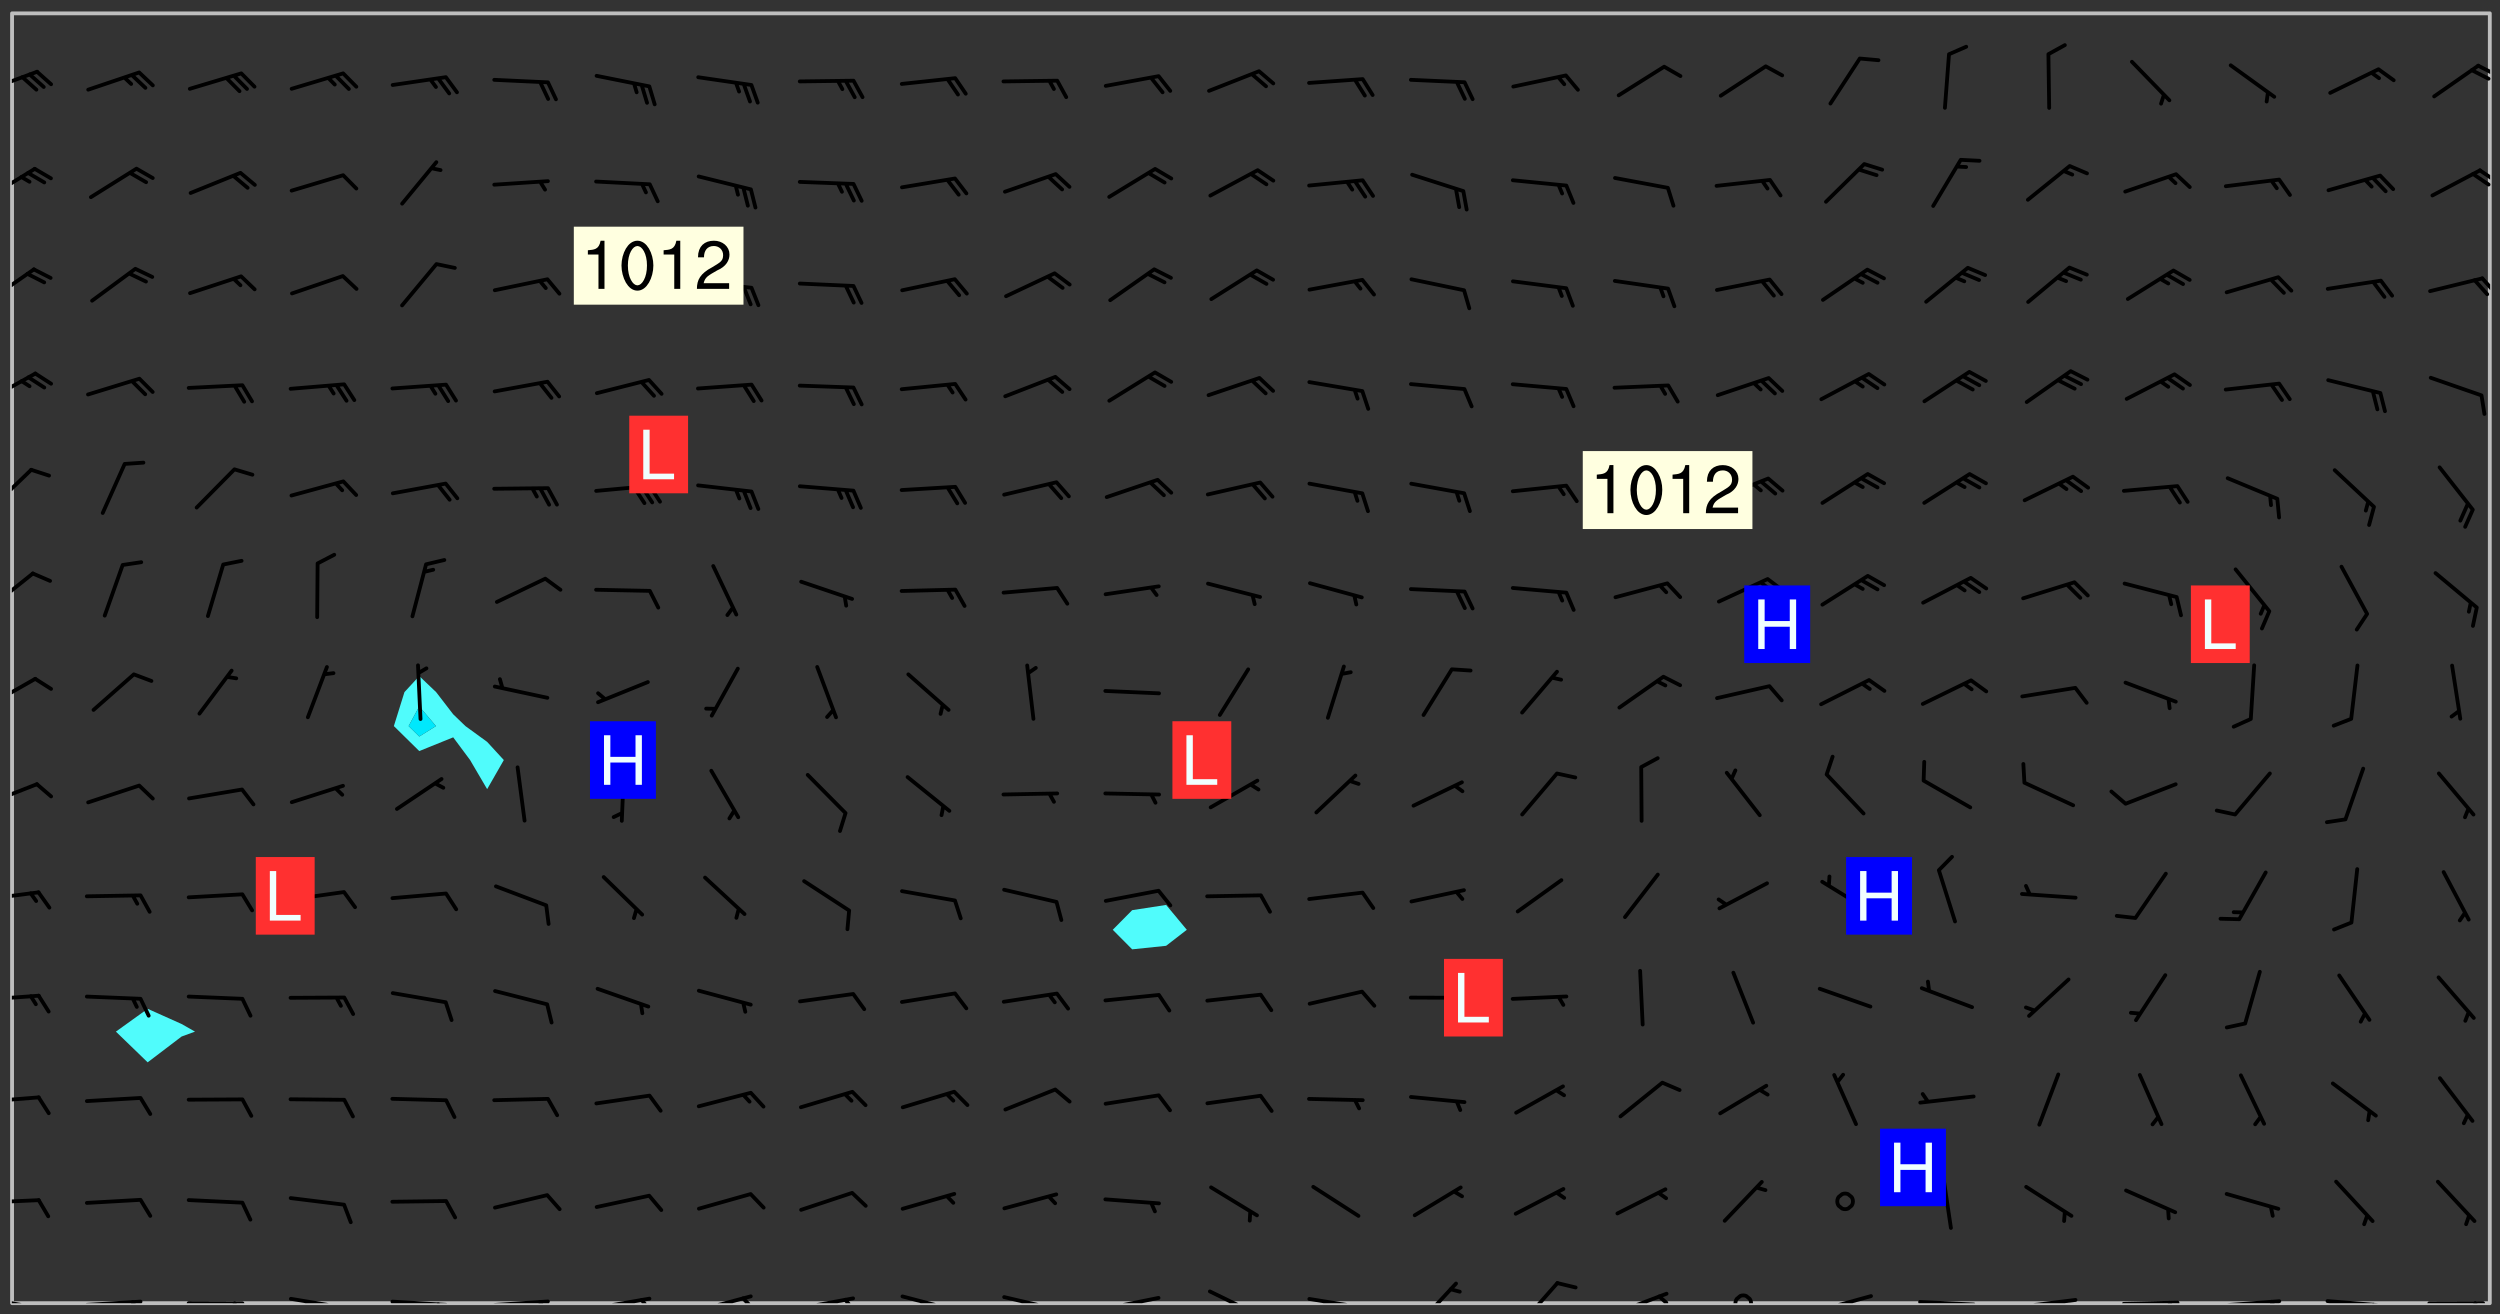 <svg xmlns="http://www.w3.org/2000/svg" role="img" xmlns:xlink="http://www.w3.org/1999/xlink" viewBox="142.45 309.95 326.84 171.84"><rect x="142.45" y="309.95" width="326.84" height="171.84" fill="#333333" stroke="none"/><defs><clipPath id="a"><path d="M144 311.672h1v168.656h-1zm0 0"/></clipPath><clipPath id="b"><path d="M144 311.672h324v168.656H144zm0 0"/></clipPath><clipPath id="c"><path d="M467 311.672h1v168.656h-1zm0 0"/></clipPath><clipPath id="d"><path d="M144 479h4v1.328h-4zm0 0"/></clipPath><clipPath id="e"><path d="M146 480h2v.328h-2zm0 0"/></clipPath><clipPath id="f"><path d="M153 479h9v1.328h-9zm0 0"/></clipPath><clipPath id="g"><path d="M159 479h2v1.328h-2zm0 0"/></clipPath><clipPath id="h"><path d="M166 480h9v.328h-9zm0 0"/></clipPath><clipPath id="i"><path d="M172 480h2v.328h-2zm0 0"/></clipPath><clipPath id="j"><path d="M180 479h8v1.328h-8zm0 0"/></clipPath><clipPath id="k"><path d="M186 480h2v.328h-2zm0 0"/></clipPath><clipPath id="l"><path d="M193 479h9v1.328h-9zm0 0"/></clipPath><clipPath id="m"><path d="M199 480h2v.328h-2zm0 0"/></clipPath><clipPath id="n"><path d="M206 479h9v1.328h-9zm0 0"/></clipPath><clipPath id="o"><path d="M212 479h2v1.328h-2zm0 0"/></clipPath><clipPath id="p"><path d="M220 479h8v1.328h-8zm0 0"/></clipPath><clipPath id="q"><path d="M226 479h2v1.328h-2zm0 0"/></clipPath><clipPath id="r"><path d="M233 479h8v1.328h-8zm0 0"/></clipPath><clipPath id="s"><path d="M239 479h2v1.328h-2zm0 0"/></clipPath><clipPath id="t"><path d="M246 479h9v1.328h-9zm0 0"/></clipPath><clipPath id="u"><path d="M252 479h2v1.328h-2zm0 0"/></clipPath><clipPath id="v"><path d="M260 479h8v1.328h-8zm0 0"/></clipPath><clipPath id="w"><path d="M265 480h2v.328h-2zm0 0"/></clipPath><clipPath id="x"><path d="M273 479h8v1.328h-8zm0 0"/></clipPath><clipPath id="y"><path d="M286 479h9v1.328h-9zm0 0"/></clipPath><clipPath id="z"><path d="M300 478h8v2.328h-8zm0 0"/></clipPath><clipPath id="A"><path d="M313 479h8v1.328h-8zm0 0"/></clipPath><clipPath id="B"><path d="M319 480h2v.328h-2zm0 0"/></clipPath><clipPath id="C"><path d="M327 477h7v3.328h-7zm0 0"/></clipPath><clipPath id="D"><path d="M341 477h6v3.328h-6zm0 0"/></clipPath><clipPath id="E"><path d="M353 478h8v2.328h-8zm0 0"/></clipPath><clipPath id="F"><path d="M359 479h2v1.328h-2zm0 0"/></clipPath><clipPath id="G"><path d="M369 479h3v1.328h-3zm0 0"/></clipPath><clipPath id="H"><path d="M380 479h8v1.328h-8zm0 0"/></clipPath><clipPath id="I"><path d="M393 479h8v1.328h-8zm0 0"/></clipPath><clipPath id="J"><path d="M406 479h9v1.328h-9zm0 0"/></clipPath><clipPath id="K"><path d="M419 479h9v1.328h-9zm0 0"/></clipPath><clipPath id="L"><path d="M425 480h2v.328h-2zm0 0"/></clipPath><clipPath id="M"><path d="M433 479h8v1.328h-8zm0 0"/></clipPath><clipPath id="N"><path d="M439 479h2v1.328h-2zm0 0"/></clipPath><clipPath id="O"><path d="M446 479h8v1.328h-8zm0 0"/></clipPath><clipPath id="P"><path d="M452 480h2v.328h-2zm0 0"/></clipPath><clipPath id="Q"><path d="M459 480h9v.328h-9zm0 0"/></clipPath><clipPath id="R"><path d="M465 480h2v.328h-2zm0 0"/></clipPath><clipPath id="S"><path d="M144 466h4v2h-4zm0 0"/></clipPath><clipPath id="T"><path d="M144 453h4v2h-4zm0 0"/></clipPath><clipPath id="U"><path d="M144 439h4v2h-4zm0 0"/></clipPath><clipPath id="V"><path d="M144 426h4v2h-4zm0 0"/></clipPath><clipPath id="W"><path d="M144 412h4v4h-4zm0 0"/></clipPath><clipPath id="X"><path d="M144 398h4v5h-4zm0 0"/></clipPath><clipPath id="Y"><path d="M144 384h3v6h-3zm0 0"/></clipPath><clipPath id="Z"><path d="M144 371h3v6h-3zm0 0"/></clipPath><clipPath id="aa"><path d="M144 358h4v5h-4zm0 0"/></clipPath><clipPath id="ab"><path d="M144 344h4v6h-4zm0 0"/></clipPath><clipPath id="ac"><path d="M466 346h2v3h-2zm0 0"/></clipPath><clipPath id="ad"><path d="M144 331h4v5h-4zm0 0"/></clipPath><clipPath id="ae"><path d="M466 331h2v3h-2zm0 0"/></clipPath><clipPath id="af"><path d="M465 332h3v3h-3zm0 0"/></clipPath><clipPath id="ag"><path d="M144 319h4v4h-4zm0 0"/></clipPath><clipPath id="ah"><path d="M466 318h2v2h-2zm0 0"/></clipPath><clipPath id="ai"><path d="M465 318h3v3h-3zm0 0"/></clipPath><g id="aj" clip-path="url(#clip1)"><path fill="#fff" fill-opacity="0" fill-rule="evenodd" d="M0 0h1000v1000H0zm0 0"/><path fill="#d3d3d3" fill-opacity="0" fill-rule="evenodd" d="M162.152 355.867l-.234.293.059.234.117.172.176.234.293.348.113.059.117-.172.059-.234.176-.176.465-.176h.699l.234.293.289.816.059.176.176.23.352.234.699.699.172.176.234.348.234.41.289.582.41.465.23.234.234.176.117.23.176.293.172 1.164v.234l.059.289.059.117.117.117.348.41.117.172.176.176.176.234.117.172.172.352.059.234.234.406.234-.059-.176.176-.059.93h-.582l-.234-.113-.348.113-.117.117-.059.293-.059.176-.117.172-.465.293-.059.234-.059.113v.645l.059.172v.41l.059.059v.406l.059.406.117.176.059.059.23.641-.059.293v.699l-.059.582v.234l-.059.23-.055.352v1.922l.055.117h.426l-.367.117-.023.352.891 1.168 1.742.539 1.34.359v.539l.09.809.535.715 1.52.27.891-.086.09 1.164.535.18 1.16-.18 2.055-.984 1.16-.363 1.879-.176 1.695-.18-.18.719-1.516.086-1.25.09-.805.27-1.074.809.27.719.535.898-.18.625-.266.809.266 1.078.625.898.805.18 1.25-.18-.266.723.098.504.055.293v.172l.059.293v.406l.176.117.352.117h.406l.293-.176.113-.117.059-.117.117-.23.059-.176.352-.465.23-.176.176-.059.176.059.059.176.117.988.055.469.059.172.117.234.176.059.816.059h.289l.117.234.059.406.059.352v1.105l.117.293.117.348.289.699.176.352.582.754.352.176.172.059.469.234.641.465.348.234.293.176.293.055.23.062.816.348.293.176.113.172.352.352.117.176.523.641v.289l.059.352v.348l.059.352.059.289.117.059.172.059h.176l.582.234.176.117.176.289.176.234.113.234.293.23.117.117v.41l.059.055.289.234.234.117.059.117.117.172.059.117.23.234.059.176.234.059.117.059-.117.113-.059.117v.117l-.117.293-.117.289v.582l.176.117.117.059.059.117.117.117.113.059.176.348.059.352.059.406v.176l-.059.176-.117.699v.172l.117.176.293.293h.406l.176.117.117.172.117.293v.234h-.527l-.23-.234h-.234l-.176.059-.059.699.059.348.117.176.176.41.117.23.289.469.176.055h.523l.234.059.758.641.059.293v.234l.059.059.23.348v.352l-.117.172v.293l.293.289.293.176.172.059.293.176.293.117.582.406.289.234.293.176.219.16.016.012.23.176.641.523.176.234.117.176.176.176.113.172v.641l.117.176.469.117.582.117.234.059.23.113.293.117.113.059.586.352.289.172.176.062.176.055.176.059.699.352.289.176.234.055.289.176.234.117.641.406.293.117.172.059.234.059.41.059.23.059.234.117.059.172-.41.176.469.059.059.293.113.234.176.055.234.059.176.059.406.117.641.234.117.172.059.234v.176l-.059.117-.059.406.234.234.117.059.348.117.641.23.176.117.289.117.176.176.234.465.582 1.105.176.176.348.176.176.117.352.117 1.047.523.234.059.465.113.293.059.465.176.758.582.234.234.348.465.176.176.289.234.816.699.293.176.289.289.293.176.293.289.695.641.176.176.293.234.289.234.469.289.641.582.348.234.234.293.348.348.352.465.934.992.348.406.117.176.234.059.113.117.645.176.23.113.234.059.293.176.23.117.934.699.406.406.234.176.406.176.234.117.816.348.348.234.234.117.293.289.23.117.758.352.352.172.23.059.293.117.234.059.871.176h.816l.469.23.172.059.875.699.465.117.293.059.176.059.23.059.469.059.348.059.352.059.406.059h.293l.172.059v.23l.176.176h.293l.348.059.352.059.699.117h.641l.465-.234.293-.176.172-.117.41-.172.289-.176.934-.465.469-.293.523-.293.465-.172.465-.176 1.051-.465.289-.117.41-.117.289-.117.527-.176 1.516-.699.582-.348.289-.059.293-.059.348-.117.875-.23.352-.117h.113l.234-.059.875-.234.234-.059h.812l.352-.059.816-.117.172-.059.352-.055.293-.059.23-.059.816-.176.176-.059h.348l.234-.059.465-.117.758-.172.234-.059h.348l.41-.117.289-.059 1.285-.059h.289l.41-.059.23-.059h.176l.875-.117h.406l.41-.117h.348l.352-.113.871-.059h1.75l1.047.289.41.117.289.117.352.117.289.117 1.051.172.289.059h.293l.293.059.172.059.41.059.172.059.117.059h.117l.117.059.352.059h.113l.41.066 1.922.395 1.926.395 1.52.449 1.695.719 2.145.805 1.605-.719 1.43-.805 1.16-1.078 1.25-.449 3.035-.719 1.875-.359 2.145-1.348 2.234-1.254 2.5-1.258 1.695-.449 1.785-.18 1.16-.27.625.539 1.34-.27.715-.988.984-1.344.445-.18.805-.359 1.875-.539 1.785-.449 1.25-.27 1.16-.09 1.699-.09 1.961-.27 1.25-.09h.539l.625-.09h.891l2.145-.18 2.41-.18 2.59-.09 1.695.18 1.609.09 1.43.359 1.16.719 1.875.988 1.16 1.527.266.715.629.09.355.898.535.539.535 1.527 1.074.359h.535l-.805.535.09 1.707.715 2.695.891.805.895.988.715 1.258 1.785.539 1.52-.18.355 1.344 1.609-.805.98-.539.27.27.316-.215.219-.145.801.449.449-.359h.355l.535-.27.539-.719.535-.27.625-.988 1.16.449.84.371 1.395.617 1.695-.18h1.605l1.785.09.18-1.707.535-1.344.805.27.492.848.402.406-.09.539v.359l.715.449.711-.27h1.43l.359.988.445 1.258.715 1.344 1.25.629 1.695.629.715-.18.18-.539.98-.09.449.359.086 1.258-.266.629-.535.18v.539l.715.984.266.539.984.988.801 1.078-.266.359-.09.898-.625 2.332-.355 2.066-.09 1.793-.18.719-.09.539v1.438l-.98 1.883-.359 1.707-.535.898-.805 1.168-.266.539 2.055 1.254.086.359-.355.539-.09-.18v.809l.09 1.438-.445.715-1.074.094-.266.715.535.898.805.719 1.16.809 1.34.27.445.359-.355.449-1.789-.09-1.25-.449-.715-.719-.625-.09-.176 3.59-.188 1.309h89.359V311.703h-55.27v49.082l.762.125 3.289.543 2.023 2.836v2.754l2.352.332 2.348.332h4.051l-1.379 4.16-2.023.707-2.023.703-.543.344-2.594 1.617-.188.117-2.023-2.078-.73-2.742-2.672-2.078-1.375-3.5-.066-.082-1.957-2.672 2.75-1.418v-49.082H294.422v91.414l.117.031.133.012.074.074.105.047.09.059.086.059.09.059.297.297.059.09.031.117.027.117.016.137-.031.117-.059.09-.059.086-.043.105-.047.102-.027.121v.145l.176.27.148.148.074.086.074.074.043.105.062.09.059.086.043.105.059.09.047.102.043.105.059.086.117.18.074.074.062.086.059.09.043.105.059.09.059.086.062.09.059.09.043.102.117.18.074.074.059.086.074.074.09.059.105.047h.148l.133-.016.133.016.102-.047.074-.074.047-.102-.016-.133v-.148l-.047-.105-.027-.117-.047-.102-.027-.121-.043-.102-.062-.09-.043-.102-.043-.105-.031-.117-.016-.133-.012-.137.086-.059.059-.086.121-.031.043.105.016.133v.117l.059.102.059.09.09.059.148.148.059.09.043.105-.012.102.086.059.105.047.086.059.09.059.074.074-.117.027-.105.047-.086.059-.074.074-.059.09-.062.086-.027.121-.047.102-.043.105-.031.117-.012.133-.016.133v.148l.027.117.047.105.043.102.059.09.074.074.09.059.074.074.09.059.059.09.043.105.047.102.117.031.133.016h.148l.117-.031.105.043.043.105.047.102.027.121L299.5 410l.027.117.031.121.027.117.105.043.102.047.133-.016.148.148.062.086.074.074.07.074.09.062.105.043.102.043.117.031.137.016.117-.031.074-.074.027-.117-.012-.133-.031-.121-.027-.117.043-.105h.117l.09.062.117.027h.148l.133.016h.148l.133.016.133-.016h.148l.133-.016.133-.012.137.012.117-.027.133-.016.191-.059-.059.176-.016.133-.027.121-.016.133-.059.086-.133.016-.105.047-.105.043-.117.031-.117.027-.266.031h-.148l-.133.016-.074.074.059.086.148.148.117.18.074.07.09.062.09.059.086.059.09.059.102.043.105.062.105.043.086.059.105.047.102.043.18.117.059.09-.043.102-.047.105.016.133.223.223.059.09.043.102.031.121.043.102.016.133.031.117.012.137.031.117.148.148.102.043.105.043.117.031.133.016.137.016h.117l.117-.031.09-.059.043-.105.047-.102.043-.105.031-.117.012-.133v-.148l-.012-.133-.016-.133-.031-.117-.043-.105-.047-.105-.043-.102-.043-.105-.016-.133.016-.133.027-.117.031-.117.027-.121.047-.102.09-.059.086-.062.074-.074.09-.059.223-.223.059-.086.074-.074.117-.18.059-.086v-.148l-.074-.074-.102-.047-.105-.043-.102-.043-.059-.09-.047-.105-.027-.117.09-.059.117-.031.102-.043.18-.117.148-.148.012-.133-.012-.105-.09-.059-.133.016h-.148l-.133.016-.133-.016-.121-.031-.086-.059-.074-.074-.059-.09-.062-.086-.117-.18-.059-.086.031-.121.086-.059.121-.031.059-.086v-.121l-.031-.117-.059-.09-.059-.086-.047-.105-.027-.117-.016-.133.059-.09.074-.074.09-.059.117-.18.074-.074.059-.086.148-.148.121-.031.133-.016.133.016.074.074.043.105.016.133-.031.117-.117.031-.133.012-.148.148-.043.105-.047.102-.027.121-.031.117v.148l.031.117.043.105.059.09.074.07.074.074.117.031.121.027.117-.027.133-.016h.117l.09.059.074.074.047.105.059.086.102.047.133.016.105.043.086.059-.012.105-.074.074-.18.117-.059.09-.09.059-.07.074-.074.074-.062.09-.027.117-.016.133.016.133-.016.133v.148l.016.133.027.117.031.121.074.074.09.059.086.059.09.059.117.031v.086l-.102.047-.09.059-.266.031-.117.027h-.148l-.105.043-.102.047-.059.09-.062.234-.012.133-.031.121-.016.133v.293l-.012.133.012.137.016.133.133.016.133.012.121.031.086.059.074.074.047.105.043.102.016.133v.445l-.016.133v.445l.031.266.027.117.016.133.031.117.086.211.031.266v.148l-.031.117-.027.117-.031.121-.027.117-.031.117-.031.121-.012.133-.016.133.09.059.117-.031.102.016.047.105-.031.266v.441l-.043.105-.047.105-.043.102-.043.105-.059.086-.031.121-.043.117-.031.117-.016.133.016.133.059.09.105.047.086.059.059.086-.012.137-.031.117-.043.102v.445l-.016.133v.148l-.031.117-.043.105-.027.117-.047.105-.043.102-.031.121-.027.117-.031.133-.031.117-.027.117-.043.105-.031.117-.031.121-.012.133-.016.133v.297l.027.117v.148l.047.398.027.117.059.09.121.031h.148l.133-.016.059.09v.117l-.059.09-.09.059-.102.043-.105.047-.09.059-.086.059-.137.016-.117-.031-.133-.016-.102.047-.062.086-.012.137-.016.133-.031.117-.027.117-.016.133-.031.121v.297l.016.133.031.117v.148l.012.133v.148l-.027.117-.047.102-.027.121-.031.117-.059.09-.074.074-.102.043-.105.047-.117.027-.121.031-.102-.047.059-.086.105-.047.027-.117.031-.117.027-.121.031-.117v-.148l.016-.133-.031-.117-.043-.105-.105.016-.074.074-.102.043-.09.062-.074.074-.043.102-.016.133-.031.117L304.25 426l-.031.117-.027.117-.031.121-.027.117-.031.117-.043.105-.09.059h-.09l-.117-.031-.031-.086.016-.137-.031-.117v-.148l-.012-.133v-.148l-.062-.234-.027-.121-.043-.102-.047-.105-.059-.086-.059-.09-.043-.105-.062-.086-.148-.148-.07-.074-.105-.047-.105-.043-.102-.043-.297-.297-.09-.074-.086-.059-.105-.043-.09-.062-.086-.059-.105-.043-.09-.059-.086-.062-.074-.07-.105-.047-.086-.059-.105-.043-.09-.062-.102-.043-.105-.043-.086-.059-.105-.047-.105-.043-.102-.047-.09-.059-.102-.043-.105-.043-.09-.062-.117-.027-.133-.016-.133.016H299.75l-.133.016-.117-.031-.09-.059-.074-.074-.09-.059-.102-.047h-.148l-.121-.027-.102-.043-.074-.074-.117-.18-.09-.059-.102-.043-.09-.062-.105-.043-.09-.059-.086-.059-.105-.047-.059-.086-.059-.09-.043-.105-.047-.102-.074-.074-.086-.059-.074-.074-.09-.059-.223-.223-.043-.105-.031-.266.105-.043h.145l.105.043.074.074.09.059.086.059.105.047.09.059.148.148.07.074.148.148.062.086.074.074.086.059.074.074.09.062.09.059.086.059.27.176.102.047.105.043.102.043.047-.074.059-.086.074-.074.07-.074.105.043.074.074.059.09.043.102.047.105.043.105.121.027.117-.027.074-.09.043-.105.059-.09.074-.074.105-.043.117-.027.133.012.09.059.148.148.059.09.043.105.047.102.043.105.043.102.105.047.105.043.133.016.086-.059.059-.09.074-.074.105-.043.117.027.105.047.102.043.105.043.102.047.18.117v.117l-.016.133.016.133.016.137.059.086.102.047.121.027.117.031h.148l.117-.031.059-.09.18-.117.059-.09.074-.074.059-.086.117-.18.18-.117.117.031.09.059.043.074-.016.133v.117l.09.059h.148l.133-.016.133-.012.266-.031.105-.043.117-.031.121-.027.074-.074.07-.074.062-.09-.016-.105-.047-.102-.102-.043-.105-.016-.117.027-.266.031h-.148l-.074-.074-.09-.059-.117-.031-.117-.027-.133-.016h-.148l-.133.016h-.297l-.105-.047-.148-.148-.043-.102-.059-.09.223-.223.086-.059.105-.043.117-.031.133-.016.133.016.137.016.102.043.133-.012.09-.062.102-.043.062-.09-.047-.102-.09-.059-.117-.031-.102-.043-.059-.09-.062-.09v-.117l.016-.133.105-.047.074-.07v-.121l-.09-.059-.031-.117.09-.059.074-.074.043-.105.059-.09.047-.102.016-.133v-.148l-.047-.105-.043-.102-.09-.059-.133-.016-.102-.043-.137-.016-.117-.031h-.445l-.133-.016-.133-.012-.133-.016-.117-.031h-.148l-.133-.016-.133-.012-.266-.031-.121-.043-.086-.059-.074-.074v-.148l.012-.133.105-.047.102-.043.133-.016h.152l.133-.016h.293l.121.031.102.043.09.059.234.062.121-.047.09-.059.102-.043.133-.016.105.043.102.047.133.012.121-.027h.145l.121-.031.117-.027.105-.047.074-.074.086-.059.148-.148.059-.086.047-.105.027-.117.016-.105-.102-.043-.09-.059-.117-.031-.105-.043-.09-.062-.074-.086-.074-.074-.102-.043-.105-.047-.102-.043-.059-.09-.047-.102-.086-.211-.062-.086-.059-.09-.074-.074-.086-.059h-.27l-.117.031-.09.059-.102.043-.133.016-.105-.016-.027-.117-.062-.09-.117-.031-.102-.043-.148-.148-.031-.117-.016-.105.074-.074.18-.117.117-.027.117-.031.137.016.102.043.105.043.102.047.105.043.117.031.133.016.117.027.133.016.105-.016.09-.059-.074-.074-.105-.043-.074-.074-.074-.09-.148-.148-.086-.059-.09-.059-.074-.074-.09-.059-.102-.047-.121-.027-.102-.047-.105-.043-.117-.031-.102-.043-.121-.031h-.148l-.117.031-.105.043-.086.062-.18.117-.086.059-.09.059-.105.047-.086.059-.105.043-.102.043-.105.047-.074.074-.059.09-.059.086-.047.105-.059.086-.074.074-.133-.012-.117-.031h-.117l-.074.074-.09.059-.074.074-.09.059-.086.059-.105.047-.102.043-.137.016-.102-.043-.148-.148-.105-.047h-.086l-.105.047-.102.043-.121.031-.117-.031-.074-.074v-.117l.031-.121.074-.07.059-.09.074-.074.117-.031.105-.043h.293l.133-.016.137-.016.102-.043.09-.059.102-.047.09-.059.133-.012.09.059.133.012.09-.059.086-.059.105-.043.09-.059.086-.062.09-.059.148-.148.059-.086.059-.09.105-.043.133-.016.117.027.121.031.059-.059.059-.09.031-.266.027-.117.105.012.133.016.102-.043.09-.059.059-.09.074-.074.059-.09.047-.102.012-.133-.012-.133-.047-.105-.148-.148-.059-.09-.059-.086-.043-.105v-.445l.016-.133v-.148l.012-.133-.059-.059-.09.059-.102-.043-.18-.117-.086-.059-.062-.09-.059-.09-.074-.074-.086-.059-.121.031-.102.012-.105.047-.086.059-.105.043-.148.148-.09.059-.086.059-.09.062-.105.043-.133.016v-.121l.105-.043.117-.031.074-.07.043-.105v-.148l-.027-.117-.148-.148-.133-.016h-.148l-.117.031-.105.043-.102.043-.09.062-.117.027-.074-.074.012-.133-.043-.102-.043-.105-.09-.059-.117.027-.121.031-.117.031-.102.043-.121.031-.102.043-.105.043-.09.059-.102.016v-.117l.016-.133-.059-.09-.074.043-.148.148-.059.09-.074.074-.047.105-.043.102-.074.074-.059.09-.074.074-.059.086-.074.074-.09.062-.074.07-.074.074-.102.016-.133.016-.105-.043v-.121l.148-.148.043-.102.059-.09.047-.102.043-.105.059-.09.031-.117.043-.102.031-.121.027-.117.047-.105.043-.102.043-.105.074-.07.09-.062.09-.059.102-.043h.297l.266-.031.105-.043-.074-.074-.117-.031-.105-.043-.09-.059-.102-.047-.09-.059-.102-.043-.105-.043-.09-.062-.086-.059-.105-.043-.102-.043-.121-.031-.117-.031-.102-.043L297.5 410.25l-.102-.043-.09-.059-.043-.105-.016-.133.102-.043.133-.016.137.016.133-.016.102-.043.059-.09.016-.105-.09-.059-.074-.074-.102-.043-.09-.059-.148-.148-.043-.105-.016-.133v-.293l-.059-.09-.09-.059-.074-.074-.043-.105-.031-.117-.059-.09-.074-.074-.117-.027-.074-.074-.09-.059-.09-.062-.086-.059-.074-.074-.059-.086-.047-.105-.086-.059-.148-.148-.195-.059-.133.016-.102.043-.074.074-.047.102-.043.105-.059.09-.059.086-.297.297-.09.059h-.086l-.062-.086-.043-.105.031-.117.059-.09.027-.117-.012-.133-.09-.062-.105.047-.117.027-.117.031-.27.176-.102.047-.117.027-.105.047-.09.059-.102.043-.059-.086-.047-.105.016-.133.047-.105.07-.074.074-.07.059-.09v-.148l-.043-.105h-.238l-.102.047-.031.117-.027.117-.031.121-.074.043-.133.016-.074-.047-.043-.102-.043-.105-.047-.102-.043-.105-.121.031-.102.043-.133.016-.117.031-.105.043-.09.059-.102.047-.121.027-.133.016-.102-.043-.059-.09-.047-.105-.043-.102-.043-.105v-.117l.059-.09.086-.059.18-.117.102-.047.105-.043.105-.059.102-.043.09-.062.102-.043.105-.059.102-.047.09-.059.105-.043.102-.043.09-.062.102-.043.137-.016.117.031.102.043.121.031.102.043.105.047.102.043.105.043.102.047.105.043.102.043.105.047.086.059.105.043.117.031.105.043.102.047.09.059.105.043.102.043.105.047.117.027.102.047.121.027h.148l.086-.059.016-.102.059-.09-.027-.117-.074-.074-.117-.18-.074-.074-.09-.074-.18-.117-.086-.059-.105-.043-.102-.047-.27-.176-.059-.09-.074-.074-.059-.09-.043-.102-.031-.117-.016-.137v-.562l-.012-.133-.016-.133-.031-.117-.016-.133-.012-.133-.031-.121-.223-.223-.059-.086-.016-.105.031-.117.133-.016v-91.414H172.992v1.453l-.059.234-.352 1.051-.172.523-.117.348-.176.41-.117.172-.234.293-.23.059h-.352l-.117.059-.23.406v.293l.117.176.23.23.117.234.641.758.293.465.176.234.23.352.234.348.641.816.176.465.172.41.117.695.176.469.117 1.398.059.465v.875l.117 1.047v4.781l-.059.465-.352 1.281-.176.523-.113.41-.352.93L172.934 336l-.234.582-.117.176-.172.348-.176.406-.352.816-.059.293-.113.293-.117.289-.059.176-.117.875-.059.406-.059.117-.059.176-.059.172-.23.527-.117.172v.234l-.117.234-.059.172-.176.586v.289l-.059.176v.293l-.059.113-.059.527v.172l-.055.234v2.621l-.176.816-.117.176-.176.234-.117.172-.113.234-.586.934-.23.289-.293.465-.176.234-.289.352-.352.699-.113.23-.176.41-.176.23-.406.527-.816.699-.293.172-.289.234-.176.117-.176.176-.523.406-.527.176-.172.176-.234.055-.641.176h-.758m12.211 31.023l-1.074.449.359.895 1.25-.715.445-.539-.98-.09"/><path fill="#d3d3d3" fill-opacity="0" fill-rule="evenodd" d="M201.508 416.598h-.895l.449.629.98.359.805-.09.445-.988-.176.09-.715-.355-.895.355m154.621 59.07l-.059-.523v-.293l.113-.293.059-.23.469-.469h.113l.117-.113.117-.059h.176l.234-.059h.348l.234.059.117.059.23.172.059.176.117.582v.293l-.117.176-.172.289-.176.176-.527.523-.23.234-.117.059h-.176l-.117-.059-.406-.293-.176-.117-.117-.059-.059-.113-.055-.117m6.641-10.957l-.059-.172v-1.109l.059-.172.176-.059.172-.059h.176l.234-.059.117.059.059.699-.059.172-.117.176-.117.059-.234.523-.113.059h-.234l-.059-.117m9.613-14.391l-.117-.176v-.699l.293-.875.117-.172.176-.352.113-.23.117-.293.352-.758.117-.23.172-.234h.176l.117-.059h.641l.117.059.234.234.172.113.352.293.117.117.113.176v.113l.117.059.117.117v.699l-.059.176v.23l-.059.176-.348 1.051-.117.23-.117.234-.117.059-.23.234-.641.289h-.875l-.41-.117-.641-.465"/><path fill="none" stroke="#bebebe" stroke-linecap="round" stroke-linejoin="round" stroke-miterlimit="10" stroke-width=".5" d="M467.957 311.695H144.027v168.625h323.93v-168.625"/><g clip-path="url(#a)"><path fill="#fff" fill-opacity="0" fill-rule="evenodd" d="M144 475.891v4.438h.004H144V311.672h.004H144v164.219"/></g><g clip-path="url(#b)"><path fill="#fff" fill-opacity="0" fill-rule="evenodd" d="M144.004 480.328V311.672h17.75v130.164l-4.152 2.984 4.152 4.016 4.438-3.375 1.754-.641-1.754-.996-4.438-1.988V311.672h35.508v86.664l-1.938 2.102-1.383 4.438 3.32 3.266 4.438-1.793 2.207 2.969 2.23 3.805 2.18-3.805-2.18-2.375-2.84-2.066-1.598-1.539-2.23-2.898-2.207-2.102v-86.664h97.641V428.258l-4.438.684-2.539 2.566 2.539 2.555 4.438-.461 2.707-2.094-2.707-3.25V311.672H467.996v168.656H144.004"/></g><path fill="#50fcfc" fill-rule="evenodd" d="M161.754 448.836l-4.152-4.016 4.152-2.984 4.438 1.988 1.754.996-1.754.641-4.438 3.375m35.508-40.695l-3.32-3.266 1.383-4.438 1.938-2.102v3.965l-1.391 2.574 1.391 1.367 2.184-1.367-2.184-2.574v-3.965l2.207 2.102 2.23 2.898 1.598 1.539 2.84 2.066 2.18 2.375-2.18 3.805-2.23-3.805-2.207-2.969-4.438 1.793"/><path fill="#00e8fc" fill-rule="evenodd" d="M197.262 406.242l-1.391-1.367 1.391-2.574 2.184 2.574-2.184 1.367"/><path fill="#50fcfc" fill-rule="evenodd" d="M290.465 434.062l-2.539-2.555 2.539-2.566 4.438-.684 2.707 3.25-2.707 2.094-4.438.461"/><g clip-path="url(#c)"><path fill="#fff" fill-opacity="0" fill-rule="evenodd" d="M467.996 480.328H468V311.672h-.004H468v168.656h-.004"/></g><g clip-path="url(#d)"><path fill="none" stroke="#000" stroke-linecap="round" stroke-linejoin="round" stroke-miterlimit="10" stroke-width=".5" d="M147.449 481l-6.898-1.344"/></g><g clip-path="url(#e)"><path fill="none" stroke="#000" stroke-linecap="round" stroke-linejoin="round" stroke-miterlimit="10" stroke-width=".5" d="M146.445 480.805l.359 1.172"/></g><g clip-path="url(#f)"><path fill="none" stroke="#000" stroke-linecap="round" stroke-linejoin="round" stroke-miterlimit="10" stroke-width=".5" d="M160.82 480.117l-7.012.426"/></g><g clip-path="url(#g)"><path fill="none" stroke="#000" stroke-linecap="round" stroke-linejoin="round" stroke-miterlimit="10" stroke-width=".5" d="M159.801 480.18l.641 1.043"/></g><g clip-path="url(#h)"><path fill="none" stroke="#000" stroke-linecap="round" stroke-linejoin="round" stroke-miterlimit="10" stroke-width=".5" d="M174.145 480.344l-7.027-.027"/></g><g clip-path="url(#i)"><path fill="none" stroke="#000" stroke-linecap="round" stroke-linejoin="round" stroke-miterlimit="10" stroke-width=".5" d="M173.121 480.34l.57 1.086"/></g><g clip-path="url(#j)"><path fill="none" stroke="#000" stroke-linecap="round" stroke-linejoin="round" stroke-miterlimit="10" stroke-width=".5" d="M187.41 480.906l-6.93-1.152"/></g><g clip-path="url(#k)"><path fill="none" stroke="#000" stroke-linecap="round" stroke-linejoin="round" stroke-miterlimit="10" stroke-width=".5" d="M186.402 480.738l.391 1.16"/></g><g clip-path="url(#l)"><path fill="none" stroke="#000" stroke-linecap="round" stroke-linejoin="round" stroke-miterlimit="10" stroke-width=".5" d="M200.766 480.539l-7.012-.422"/></g><g clip-path="url(#m)"><path fill="none" stroke="#000" stroke-linecap="round" stroke-linejoin="round" stroke-miterlimit="10" stroke-width=".5" d="M199.746 480.477l.512 1.117"/></g><g clip-path="url(#n)"><path fill="none" stroke="#000" stroke-linecap="round" stroke-linejoin="round" stroke-miterlimit="10" stroke-width=".5" d="M214.082 480.098l-7.012.461"/></g><g clip-path="url(#o)"><path fill="none" stroke="#000" stroke-linecap="round" stroke-linejoin="round" stroke-miterlimit="10" stroke-width=".5" d="M213.062 480.164l.645 1.043"/></g><g clip-path="url(#p)"><path fill="none" stroke="#000" stroke-linecap="round" stroke-linejoin="round" stroke-miterlimit="10" stroke-width=".5" d="M227.352 479.73l-6.922 1.195"/></g><g clip-path="url(#q)"><path fill="none" stroke="#000" stroke-linecap="round" stroke-linejoin="round" stroke-miterlimit="10" stroke-width=".5" d="M226.344 479.906l.754.969"/></g><g clip-path="url(#r)"><path fill="none" stroke="#000" stroke-linecap="round" stroke-linejoin="round" stroke-miterlimit="10" stroke-width=".5" d="M240.602 479.43l-6.793 1.801"/></g><g clip-path="url(#s)"><path fill="none" stroke="#000" stroke-linecap="round" stroke-linejoin="round" stroke-miterlimit="10" stroke-width=".5" d="M239.613 479.691l.836.898"/></g><g clip-path="url(#t)"><path fill="none" stroke="#000" stroke-linecap="round" stroke-linejoin="round" stroke-miterlimit="10" stroke-width=".5" d="M253.977 479.695l-6.91 1.27"/></g><g clip-path="url(#u)"><path fill="none" stroke="#000" stroke-linecap="round" stroke-linejoin="round" stroke-miterlimit="10" stroke-width=".5" d="M252.973 479.879l.762.961"/></g><g clip-path="url(#v)"><path fill="none" stroke="#000" stroke-linecap="round" stroke-linejoin="round" stroke-miterlimit="10" stroke-width=".5" d="M267.234 481.223l-6.797-1.785"/></g><g clip-path="url(#w)"><path fill="none" stroke="#000" stroke-linecap="round" stroke-linejoin="round" stroke-miterlimit="10" stroke-width=".5" d="M266.246 480.961l.281 1.195"/></g><g clip-path="url(#x)"><path fill="none" stroke="#000" stroke-linecap="round" stroke-linejoin="round" stroke-miterlimit="10" stroke-width=".5" d="M280.57 481.129l-6.84-1.602"/></g><g clip-path="url(#y)"><path fill="none" stroke="#000" stroke-linecap="round" stroke-linejoin="round" stroke-miterlimit="10" stroke-width=".5" d="M293.91 479.633l-6.887 1.391"/></g><g clip-path="url(#z)"><path fill="none" stroke="#000" stroke-linecap="round" stroke-linejoin="round" stroke-miterlimit="10" stroke-width=".5" d="M306.938 481.871l-6.312-3.086"/></g><g clip-path="url(#A)"><path fill="none" stroke="#000" stroke-linecap="round" stroke-linejoin="round" stroke-miterlimit="10" stroke-width=".5" d="M320.562 480.891l-6.934-1.121"/></g><g clip-path="url(#B)"><path fill="none" stroke="#000" stroke-linecap="round" stroke-linejoin="round" stroke-miterlimit="10" stroke-width=".5" d="M319.555 480.727l.395 1.16"/></g><g clip-path="url(#C)"><path fill="none" stroke="#000" stroke-linecap="round" stroke-linejoin="round" stroke-miterlimit="10" stroke-width=".5" d="M332.805 477.754l-4.785 5.148"/></g><path fill="none" stroke="#000" stroke-linecap="round" stroke-linejoin="round" stroke-miterlimit="10" stroke-width=".5" d="M332.105 478.504l1.188.316"/><g clip-path="url(#D)"><path fill="none" stroke="#000" stroke-linecap="round" stroke-linejoin="round" stroke-miterlimit="10" stroke-width=".5" d="M346.055 477.695l-4.656 5.266"/></g><path fill="none" stroke="#000" stroke-linecap="round" stroke-linejoin="round" stroke-miterlimit="10" stroke-width=".5" d="M346.055 477.695l2.387.574"/><g clip-path="url(#E)"><path fill="none" stroke="#000" stroke-linecap="round" stroke-linejoin="round" stroke-miterlimit="10" stroke-width=".5" d="M360.328 479.086l-6.574 2.488"/></g><g clip-path="url(#F)"><path fill="none" stroke="#000" stroke-linecap="round" stroke-linejoin="round" stroke-miterlimit="10" stroke-width=".5" d="M359.371 479.445l.922.812"/></g><g clip-path="url(#G)"><path fill="none" stroke="#000" stroke-linecap="round" stroke-linejoin="round" stroke-miterlimit="10" stroke-width=".5" d="M371.379 480.328l-.02-.199-.059-.191-.094-.176-.461-.379-.191-.059-.199-.02-.199.02-.191.059-.457.379-.098.176-.059.191-.02.199.02.199.059.191.098.18.457.375.191.059.199.02.199-.02.191-.059.461-.375.094-.18.059-.191.02-.199"/></g><g clip-path="url(#H)"><path fill="none" stroke="#000" stroke-linecap="round" stroke-linejoin="round" stroke-miterlimit="10" stroke-width=".5" d="M387.059 479.395l-6.773 1.867"/></g><g clip-path="url(#I)"><path fill="none" stroke="#000" stroke-linecap="round" stroke-linejoin="round" stroke-miterlimit="10" stroke-width=".5" d="M400.496 480.496l-7.02-.336"/></g><g clip-path="url(#J)"><path fill="none" stroke="#000" stroke-linecap="round" stroke-linejoin="round" stroke-miterlimit="10" stroke-width=".5" d="M413.789 479.898l-6.977.859"/></g><g clip-path="url(#K)"><path fill="none" stroke="#000" stroke-linecap="round" stroke-linejoin="round" stroke-miterlimit="10" stroke-width=".5" d="M427.129 480.246l-7.023.164"/></g><g clip-path="url(#L)"><path fill="none" stroke="#000" stroke-linecap="round" stroke-linejoin="round" stroke-miterlimit="10" stroke-width=".5" d="M426.105 480.27l.602 1.07"/></g><g clip-path="url(#M)"><path fill="none" stroke="#000" stroke-linecap="round" stroke-linejoin="round" stroke-miterlimit="10" stroke-width=".5" d="M440.434 480.066l-7.004.523"/></g><g clip-path="url(#N)"><path fill="none" stroke="#000" stroke-linecap="round" stroke-linejoin="round" stroke-miterlimit="10" stroke-width=".5" d="M439.414 480.141l.656 1.039"/></g><g clip-path="url(#O)"><path fill="none" stroke="#000" stroke-linecap="round" stroke-linejoin="round" stroke-miterlimit="10" stroke-width=".5" d="M453.75 480.605l-7.008-.555"/></g><g clip-path="url(#P)"><path fill="none" stroke="#000" stroke-linecap="round" stroke-linejoin="round" stroke-miterlimit="10" stroke-width=".5" d="M452.73 480.527l.488 1.125"/></g><g clip-path="url(#Q)"><path fill="none" stroke="#000" stroke-linecap="round" stroke-linejoin="round" stroke-miterlimit="10" stroke-width=".5" d="M467.074 480.316l-7.027.023"/></g><g clip-path="url(#R)"><path fill="none" stroke="#000" stroke-linecap="round" stroke-linejoin="round" stroke-miterlimit="10" stroke-width=".5" d="M466.055 480.32l.578 1.082"/></g><g clip-path="url(#S)"><path fill="none" stroke="#000" stroke-linecap="round" stroke-linejoin="round" stroke-miterlimit="10" stroke-width=".5" d="M147.512 466.855l-7.023.316"/></g><path fill="none" stroke="#000" stroke-linecap="round" stroke-linejoin="round" stroke-miterlimit="10" stroke-width=".5" d="M147.512 466.855l1.246 2.109m12.066-2.152l-7.016.402m7.016-.402l1.273 2.098m12.043-1.727l-7.02-.34m7.02.34l1.043 2.219m12.25-1.957l-6.977-.863m6.977.863l.875 2.293m12.465-2.77l-7.027.094m7.027-.094l1.18 2.148m12.039-2.922l-6.832 1.637m6.832-1.637l1.625 1.84m11.707-1.762l-6.867 1.48m6.867-1.48l1.582 1.875m11.68-2.09l-6.762 1.91m6.762-1.91l1.699 1.773m11.57-1.926l-6.668 2.215m6.668-2.215l1.777 1.691m11.578-1.559l-6.75 1.949m5.77-1.664l.852.879m13.461-1.102l-6.785 1.828m5.797-1.562l.84.895m13.574.016l-7.008-.527m5.988.449l.492 1.125m13.34.52l-6-3.66m5.125 3.129l-.07 1.223m14.215-.621l-5.91-3.801m19.277.082l-6.012 3.637m5.137-3.109l1.051.629m13.25-.957l-6.234 3.238m5.328-2.77l1.008.695m13.234-1.125l-6.277 3.16m5.363-2.699l1.004.711m12.512-2.133l-4.852 5.082m4.145-4.344l1.184.332m11.438 1.473l-.02-.203-.059-.191-.098-.176-.457-.375-.191-.059-.199-.02-.199.02-.191.059-.461.375-.094.176-.059.191-.02.203.02.199.059.191.094.176.461.375.191.059.199.02.199-.02.191-.059.457-.375.098-.176.059-.191.02-.199m12.809 3.473l-1.035-6.949m16.793 5.371l-5.918-3.793m5.055 3.242l-.098 1.223m14.527-1.145l-6.426-2.848m5.492 2.434l.086 1.223m14.328-1.262l-6.754-1.941m5.77 1.66l.254 1.199m13.055.691l-4.77-5.16m4.074 4.41L451.531 470m14.422-.414l-4.785-5.145m4.09 4.395l-.398 1.16"/><g clip-path="url(#T)"><path fill="none" stroke="#000" stroke-linecap="round" stroke-linejoin="round" stroke-miterlimit="10" stroke-width=".5" d="M147.504 453.418l-7.008.559"/></g><path fill="none" stroke="#000" stroke-linecap="round" stroke-linejoin="round" stroke-miterlimit="10" stroke-width=".5" d="M147.504 453.418l1.32 2.07m12-1.996l-7.016.41m7.016-.41l1.273 2.098m12.047-1.91l-7.027.039m7.027-.039l1.164 2.156m12.148-2.102l-7.023-.07m7.023.07l1.133 2.176m12.184-2.117l-7.027-.188m7.027.188l1.094 2.195m12.219-2.375l-7.023.172m7.023-.172l1.207 2.137m12.074-2.562l-6.953 1.02m6.953-1.02l1.453 1.977m11.785-2.348l-6.801 1.766m6.801-1.766l1.66 1.809m-2.648-1.551l.828.902m13.441-1.285l-6.73 2.016m6.73-2.016l1.723 1.746m-2.703-1.453l.863.871m13.43-1.176l-6.727 2.035m6.727-2.035l1.73 1.742m-2.711-1.445l.867.871m13.324-1.461l-6.52 2.621m6.52-2.621l1.879 1.582m11.648-.82l-6.941 1.102m6.941-1.102l1.477 1.957m11.844-1.898l-6.957.984m6.957-.984l1.445 1.984m11.906-1.41l-7.027-.164m6.004.141l.551 1.098m13.773-.82l-6.996-.672m5.977.574l.469 1.133m13.43-3.094l-6.125 3.445m5.234-2.945l1.031.664m12.848-1.648l-5.473 4.41m5.473-4.41l2.258.965m11.336-.562l-6.031 3.609m5.152-3.086l1.051.637m8.703-2.566l2.852 6.422m-2.438-5.488l.754-.965m10.082 3.645l6.98-.805m-5.965.688l-.695-1.012m15.242 4.012l2.484-6.57m13.492 6.5l-2.836-6.43m2.422 5.492l-.758.965m14.59-.074l-3.043-6.336m2.602 5.414l-.73.988m15.777-1.129l-5.625-4.211m4.809 3.598l-.188 1.211m13.637.09l-4.258-5.59m3.637 4.777l-.512 1.117"/><g clip-path="url(#U)"><path fill="none" stroke="#000" stroke-linecap="round" stroke-linejoin="round" stroke-miterlimit="10" stroke-width=".5" d="M147.504 440.125l-7.008.516"/></g><path fill="none" stroke="#000" stroke-linecap="round" stroke-linejoin="round" stroke-miterlimit="10" stroke-width=".5" d="M147.504 440.125l1.309 2.074m-2.328-2l.652 1.039m13.688-.711l-7.02-.289m7.02.289l1.062 2.211m-2.082-2.254l.531 1.105m13.805-1.059l-7.02-.293m7.02.293l1.059 2.211m12.258-2.379l-7.023.039m7.023-.039l1.164 2.16m-2.184-2.152l.582 1.078m13.703-.469l-6.926-1.195m6.926 1.195l.766 2.332m12.492-2.062l-6.809-1.734m6.809 1.734l.582 2.383m12.645-2.086l-6.633-2.324m5.668 1.984l.184 1.211m14.172-1.121l-6.785-1.824m5.797 1.559l.277 1.195M254 439.902l-6.961.965M254 439.902l1.438 1.984m11.867-2.062l-6.938 1.121m6.938-1.121l1.48 1.953m11.84-1.93l-6.945 1.07m6.945-1.07l1.465 1.965m-2.477-1.809l.734.984m13.613-.961l-6.992.715m6.992-.715l1.367 2.039m11.945-2.074l-6.984.781m6.984-.781l1.387 2.027m11.859-2.426l-6.848 1.582m6.848-1.582l1.609 1.848m11.797-1.043l-7.027-.027m7.027.027l1.141 2.172m12.168-2.344l-7.02.316m6-.27l.625 1.055m10.367 2.566l-.332-7.02m14.773 6.777l-2.586-6.535m11.293 2.102l6.629 2.332m6.715-2.41l6.574 2.484m-5.617-2.121l-.156-1.219m13.219 4.48l5.168-4.762m-4.418 4.066l-1.156-.406m14.387 1.664l3.836-5.887m-3.277 5.027l-1.223-.105m14.938 1.398l1.918-6.758m-1.918 6.758l-2.398.52m18.648-.992l-3.953-5.809m3.379 4.961l-.57 1.086m14.785-.492l-4.605-5.305m3.938 4.535l-.441 1.145"/><g clip-path="url(#V)"><path fill="none" stroke="#000" stroke-linecap="round" stroke-linejoin="round" stroke-miterlimit="10" stroke-width=".5" d="M147.484 426.613l-6.969.91"/></g><path fill="none" stroke="#000" stroke-linecap="round" stroke-linejoin="round" stroke-miterlimit="10" stroke-width=".5" d="M147.484 426.613l1.422 2m-2.438-1.867l.711 1m13.648-.738l-7.027.121m7.027-.121l1.188 2.148m-2.211-2.129l.594 1.074m13.738-1.23l-7.016.395m7.016-.395l1.273 2.098m12.012-2.395l-6.957.988m6.957-.988l1.449 1.98m11.891-1.789l-7.004.605m7.004-.605l1.332 2.062m11.77-.516l-6.574-2.484m6.574 2.484l.309 2.434m12.234-1.223l-5.031-4.91m4.297 4.195l-.344 1.176m14.457-.531l-5.16-4.77m4.41 4.078l-.312 1.184m14.742-.957l-5.887-3.84m5.887 3.84l-.223 2.445m14.055-3.754l-6.922-1.223m6.922 1.223l.758 2.332m12.52-2.148l-6.848-1.59m6.848 1.59l.633 2.371m12.711-3.828l-6.902 1.324m6.902-1.324l1.539 1.914m11.836-1.316l-7.023.129m7.023-.129l1.191 2.145m12.102-2.5l-6.977.84m6.977-.84l1.402 2.016m11.855-2.336l-6.867 1.48m5.871-1.266l.789.938m12.945-2.461l-5.711 4.098m18.316-4.828l-4.293 5.562m12.352-1.145l6.219-3.277m-5.312 2.801l-1.016-.691m13.543-2.312l5.984 3.684m-5.113-3.145l.074-1.227m14.305-.82l2.113 6.699m-2.113-6.699l1.719-1.75m9.148 4.855l7.008.488m-5.988-.418l-.5-1.121m14.309 4.191l3.98-5.793m-3.98 5.793l-2.438-.277m16.012.438l3.461-6.113m-3.461 6.113l-2.449-.062m2.953-.824l-1.227-.035m15.391 1.359l.758-6.988m-.758 6.988l-2.277.91m17.609-1.297l-3.277-6.215m2.801 5.312l-.688 1.012"/><g clip-path="url(#W)"><path fill="none" stroke="#000" stroke-linecap="round" stroke-linejoin="round" stroke-miterlimit="10" stroke-width=".5" d="M147.273 412.473l-6.547 2.562"/></g><path fill="none" stroke="#000" stroke-linecap="round" stroke-linejoin="round" stroke-miterlimit="10" stroke-width=".5" d="M147.273 412.473l1.859 1.598m11.52-1.418l-6.676 2.199m6.676-2.199l1.773 1.699m11.668-1.184l-6.93 1.168m6.93-1.168l1.496 1.945m11.703-2.43l-6.695 2.141m5.719-1.828l.879.855m12.98-2.059l-5.832 3.918m4.984-3.348l1.082.578m10.621 4.297l-.914-6.969m13.625 6.996l.297-7.023m-.254 6l-1.105.531m16.289.02l-3.527-6.078m3.016 5.191l-.648 1.043m15.184-.699l-4.945-4.992m4.945 4.992l-.73 2.344m14.305-2.633l-5.465-4.418m4.672 3.777l-.234 1.203m15.125-2.84l-7.027.137m6.004-.113l.598 1.07m13.742-.953l-7.027-.141m6.004.121l.555 1.094m13.316-2.891L300.73 415.5m5.211-2.984l1.039.652m12.668-1.828l-5.105 4.828m4.363-4.125l1.16.391m13.508-.211l-6.328 3.059m5.406-2.613l.992.727M346 411.074l-4.547 5.359M346 411.074l2.395.523m8.621-1.359l.051 7.027m-.051-7.027l2.156-1.168m9.027 1.91l4.316 5.547m-3.691-4.738l.504-1.121m11.93.531l4.828 5.105m-4.828-5.105l.781-2.324m11.898 3.129l6.098 3.5m-6.098-3.5l.082-2.453m13.094 2.727l6.375 2.953m-6.375-2.953l-.137-2.449m13.367 5.199l6.547-2.547m-6.547 2.547l-1.859-1.602m16.176 3.008l4.543-5.363m-4.543 5.363l-2.398-.52m16.824 1.156l2.32-6.633m-2.32 6.633l-2.426.371m19.164-1l-4.527-5.375m3.871 4.594l-.457 1.137"/><g clip-path="url(#X)"><path fill="none" stroke="#000" stroke-linecap="round" stroke-linejoin="round" stroke-miterlimit="10" stroke-width=".5" d="M147.055 398.699l-6.109 3.477"/></g><path fill="none" stroke="#000" stroke-linecap="round" stroke-linejoin="round" stroke-miterlimit="10" stroke-width=".5" d="M147.055 398.699l2.07 1.316m10.824-1.902l-5.27 4.648m5.27-4.648l2.297.863m10.488-1.352l-4.211 5.625m3.598-4.805l1.215.188m11.855-1.48l-2.492 6.57m2.129-5.613l1.219-.156m11.051-1.023l.328 7.02m-.281-6l1.055-.625m8.941 2.379l6.871 1.473m-5.871-1.258l-.336-1.18m12.828 3.016l6.516-2.633m-5.566 2.25l-.941-.789M235.5 403.512l3.41-6.145m-2.914 5.25l-1.227-.023m16.98 1.137l-2.461-6.582m2.105 5.625l-.812.918m15.887-.93l-5.266-4.648m4.5 3.973l-.285 1.195m11.324-6.332l.816 6.98m-.699-5.965l1.008-.699m16.109 3.328l-7.02-.312m18.68-2.824l-3.711 5.965m16.219-6.336l-2.094 6.707m1.789-5.734l1.203-.227m13.219-.379l-3.703 5.973m3.703-5.973l2.449.16m11.297.152l-4.562 5.344m3.898-4.566l1.199.266m13.375-.387l-5.754 4.035m5.754-4.035l2.188 1.113m-3.023-.527l1.094.555m13.605.094l-6.852 1.562m6.852-1.562l1.605 1.855m11.422-2.656l-6.273 3.164m6.273-3.164l2.004 1.418m-2.918-.957l1.004.707m13.246-1.125l-6.316 3.082m6.316-3.082l1.984 1.441m-2.902-.996l.992.723m13.551-.188L406.832 401m6.938-1.121l1.484 1.953m11.648-.148l-6.57-2.488m5.613 2.125l.156 1.219m10.609 1.406l.441-7.012m-.441 7.012l-2.234 1.012m15.359-1.027l.82-6.98m-.82 6.98l-2.285.891m16.547-.91l-1.07-6.945m.914 5.938l-.984.73"/><g clip-path="url(#Y)"><path fill="none" stroke="#000" stroke-linecap="round" stroke-linejoin="round" stroke-miterlimit="10" stroke-width=".5" d="M146.742 384.926l-5.484 4.395"/></g><path fill="none" stroke="#000" stroke-linecap="round" stroke-linejoin="round" stroke-miterlimit="10" stroke-width=".5" d="M146.742 384.926l2.254.969m9.492-2.082l-2.348 6.621m2.348-6.621l2.426-.363m10.719.305l-2.004 6.738m2.004-6.738l2.402-.484m9.938.34l-.055 7.027m.055-7.027l2.176-1.133m12.004 1.25l-1.785 6.797m1.785-6.797l2.387-.566m-2.645 1.555l1.191-.281m14.656 1.168l-6.332 3.043m6.332-3.043l1.977 1.453m11.684.141l-7.023-.145m7.023.145l1.109 2.191m10.203.91l-3.02-6.348m2.582 5.422l-.734.988m16.305-2.109L247.191 386m5.688 1.922l.199 1.211m14.27-2.098l-7.023.18m7.023-.18l1.207 2.133m-2.23-2.109l.605 1.07m13.723-1.312l-7 .613m7-.613l1.336 2.059m11.953-2.27l-6.949 1.035m5.938-.883l.73.984m13.523.254l-6.805-1.746m5.816 1.492l.289 1.191m14-.883l-6.777-1.855m5.793 1.586l.27 1.195m14.152-1.691l-7.02-.32m7.02.32l1.051 2.215m-2.074-2.262l1.055 2.215m13.273-2.023l-7-.613m7 .613l.957 2.258m-1.977-2.348l.48 1.129m13.746-2.254l-6.785 1.816m6.785-1.816l1.676 1.797m-2.66-1.531l.836.895m13.262-1.727l-6.379 2.949m6.379-2.949L375.5 387.129m-2.883-1.051l1.953 1.48m-2.883-1.051l.98.738m13.973-2.004l-5.938 3.762m5.938-3.762l2.133 1.215m-2.996-.668l2.129 1.215m-2.996-.668l1.066.609m14.125-1.445l-6.23 3.246m6.23-3.246l2.023 1.387m-2.93-.914l2.023 1.387m-2.93-.914l1.012.695m14.355-1.066l-6.707 2.098m6.707-2.098l1.746 1.727m-2.723-1.422l1.746 1.727m12.594-.102l-6.805-1.762m6.805 1.762l.57 2.387m-1.562-2.645l.285 1.195m12.82.918l-4.406-5.473m4.406 5.473l-.965 2.258m.324-3.055l-.48 1.129m13.91.02l-3.352-6.176m3.352 6.176l-1.355 2.047m15.691-2.883l-5.395-4.504m5.395 4.504l-.504 2.402m-.281-3.059l-.25 1.203"/><g clip-path="url(#Z)"><path fill="none" stroke="#000" stroke-linecap="round" stroke-linejoin="round" stroke-miterlimit="10" stroke-width=".5" d="M146.531 371.371l-5.062 4.875"/></g><path fill="none" stroke="#000" stroke-linecap="round" stroke-linejoin="round" stroke-miterlimit="10" stroke-width=".5" d="M146.531 371.371l2.332.758m9.887-1.527l-2.871 6.414m2.871-6.414l2.449-.168m11.902.875l-4.941 5m4.941-5l2.348.703m11.887.871l-6.781 1.852m6.781-1.852l1.68 1.785m-2.668-1.516l.84.895m13.527-.875l-6.91 1.273m6.91-1.273l1.527 1.922m-2.531-1.734l1.523 1.922m12.855-1.512l-7.027.078m7.027-.078l1.176 2.152m-2.199-2.141l1.176 2.152m-2.199-2.141l.59 1.074m14.758-1.383l-7 .645m7-.645l1.344 2.055m-2.363-1.961l1.344 2.055m-2.363-1.961l1.348 2.055m13.996-1.52l-6.98-.801m6.98.801l.898 2.285m-1.914-2.398l.898 2.281m-1.914-2.398l.449 1.141m14.91-1.023l-7.004-.574m7.004.574l.969 2.254m-1.988-2.336l.969 2.254m-1.988-2.336l.484 1.125m14.875-1.457l-7.016.418m7.016-.418l1.277 2.098m-2.297-2.035l1.277 2.094m12.969-2.758l-6.84 1.625m6.84-1.625l1.621 1.844m-2.617-1.605l1.621 1.84m12.598-2.395l-6.656 2.258m6.656-2.258l1.785 1.684m-2.754-1.355l1.789 1.684m12.594-1.664l-6.852 1.562m6.852-1.562l1.605 1.855m-2.602-1.629l1.602 1.859m12.738-.672l-6.91-1.266m6.91 1.266l.746 2.336m-1.75-2.52l.371 1.168m13.949-.992l-6.914-1.25m6.914 1.25l.75 2.336m-1.754-2.52l.375 1.168m13.98-1.977l-6.988.734m6.988-.734l1.375 2.031m-2.391-1.926l.688 1.016m13.625-1.285l-6.949 1.062m6.949-1.062l1.465 1.965m-2.477-1.812l1.465 1.969m12.652-2.891l-6.527 2.602m6.527-2.602l1.871 1.586m-2.82-1.207l1.871 1.586m-2.824-1.207l.938.793m13.977-2.141l-5.922 3.781m5.922-3.781l2.137 1.203m-3-.652l2.137 1.203m-2.996-.656l1.066.605m13.977-1.699l-5.934 3.77m5.934-3.77l2.133 1.211m-2.996-.66l2.133 1.211m-2.996-.664l1.066.605m14.164-1.359l-6.312 3.086m6.312-3.086l1.988 1.438m-2.906-.988l1.988 1.438m-2.906-.988l.992.719m14.504-.387l-7 .621m7-.621l1.336 2.059m-2.355-1.965l1.34 2.055m12.738-.492l-6.488-2.691m6.488 2.691l.234 2.445m-1.176-2.836l.117 1.223m13.461.223l-5.133-4.797m5.133 4.797l-.637 2.371m-.109-3.066l-.32 1.184m13.984-.121l-4.336-5.531m4.336 5.531l-.996 2.242m.363-3.047l-.996 2.242"/><g clip-path="url(#aa)"><path fill="none" stroke="#000" stroke-linecap="round" stroke-linejoin="round" stroke-miterlimit="10" stroke-width=".5" d="M147.07 358.785l-6.141 3.414"/></g><path fill="none" stroke="#000" stroke-linecap="round" stroke-linejoin="round" stroke-miterlimit="10" stroke-width=".5" d="M147.07 358.785l2.059 1.332m-2.953-.836l2.062 1.336m-2.953-.84l1.027.668m14.363-.984l-6.719 2.062m6.719-2.062l1.734 1.734m-2.715-1.434l1.738 1.734m12.707-1.18l-7.02.352m7.02-.352l1.258 2.105m-2.281-2.055l1.262 2.109m13.066-2.277l-7 .586m7-.586l1.328 2.062m-2.348-1.977l1.332 2.062m-2.348-1.977l.664 1.031m14.691-1.16l-7.012.5m7.012-.5l1.301 2.082m-2.32-2.008l1.301 2.078m-2.32-2.004l.648 1.039m14.656-1.57l-6.91 1.266m6.91-1.266l1.523 1.926m-2.527-1.742l1.523 1.926m12.746-2.34l-6.812 1.727m6.812-1.727l1.648 1.816m-2.641-1.566l1.648 1.82m12.758-1.461l-7.008.508m7.008-.508l1.305 2.078m-2.324-2.004l1.305 2.078m13.035-1.773l-7.023-.25m7.023.25l1.074 2.207m-2.094-2.242l1.07 2.207m13.25-2.641l-6.992.691m6.992-.691l1.359 2.043m-2.375-1.941l.68 1.02m13.43-2.047l-6.551 2.539m6.551-2.539l1.859 1.605m-2.812-1.234l1.859 1.602m12.121-2.555l-5.973 3.703m5.973-3.703l2.121 1.234m-2.992-.695l2.121 1.234m12.406-1.047l-6.656 2.25m6.656-2.25l1.785 1.688m-2.754-1.359l1.785 1.684m12.633-.301l-6.926-1.172m6.926 1.172l.777 2.328m-1.785-2.5l.391 1.164m13.969-1.254l-6.996-.648m6.996.648l.945 2.266m12.371-2.277l-7-.621m7 .621l.953 2.258m-1.973-2.348l.477 1.129m13.867-1.5l-7.02.301m7.02-.301l1.242 2.113m-2.262-2.07l.621 1.059m13.535-2.07l-6.66 2.238m6.66-2.238l1.781 1.688m-2.75-1.363l1.781 1.688m-2.75-1.359l.891.84m14.133-2.023l-6.203 3.297m6.203-3.297l2.035 1.375m-2.938-.895l2.035 1.371m-2.938-.891l1.016.684m13.941-1.918l-5.879 3.844m5.879-3.844l2.152 1.184m-3.008-.625l2.152 1.184m-3.008-.621l2.152 1.184m12.809-2.402l-5.75 4.039m5.75-4.039l2.188 1.113m-3.023-.523l2.188 1.109m-3.023-.523l2.188 1.113m13.051-1.875l-6.25 3.215m6.25-3.215l2.016 1.398m-2.926-.93l2.016 1.398m-2.926-.934l1.008.699m14.492-.414l-6.98.777m6.98-.777l1.387 2.027m-2.402-1.914l1.387 2.023m12.863-.91l-6.82-1.68m6.82 1.68l.602 2.379m-1.594-2.621l.602 2.379m13.613-1.824l-6.637-2.305m6.637 2.305l.379 2.426"/><g clip-path="url(#ab)"><path fill="none" stroke="#000" stroke-linecap="round" stroke-linejoin="round" stroke-miterlimit="10" stroke-width=".5" d="M146.879 345.168l-5.758 4.02"/></g><path fill="none" stroke="#000" stroke-linecap="round" stroke-linejoin="round" stroke-miterlimit="10" stroke-width=".5" d="M146.879 345.168l2.188 1.117m-3.023-.531l2.184 1.113m11.918-1.773l-5.656 4.168m5.656-4.168l2.211 1.062m-3.035-.457l2.211 1.062m12.438-.684l-6.676 2.199m6.676-2.199l1.77 1.699m-2.742-1.379l.887.848m13.387-1.203l-6.648 2.27m6.648-2.27l1.789 1.68m10.449-3.246l-4.496 5.402m4.496-5.402l2.402.5m12.105 1.484l-6.879 1.434m6.879-1.434l1.57 1.887m-2.57-1.68l.785.945m13.57-.902l-6.965.934m6.965-.934l1.43 1.992m-2.441-1.855l.715.996m13.621-.273l-6.98-.785m6.98.785l.906 2.281m-1.922-2.395l.906 2.281m13.445-2.402l-7.02-.316m7.02.316l1.051 2.219m-2.074-2.266l1.055 2.219m13.211-3.055l-6.875 1.449m6.875-1.449l1.574 1.883m-2.574-1.672l1.574 1.883m12.48-2.863l-6.355 2.992m6.355-2.992l1.965 1.469m-2.887-1.035l1.965 1.469m11.973-2.426l-5.754 4.035m5.754-4.035l2.188 1.113m-3.027-.523l2.188 1.109m12.059-1.559l-5.941 3.754m5.941-3.754l2.133 1.219m-2.996-.672l2.133 1.215m12.531-.523l-6.91 1.281m6.91-1.281l1.527 1.918m-2.531-1.734l.762.961m13.543.211l-6.879-1.434m6.879 1.434l.684 2.359m12.676-2.625l-6.969-.902m6.969.902l.863 2.297m-1.879-2.43l.434 1.148m13.891-.965l-6.957-1.004m6.957 1.004l.828 2.309m-1.84-2.453l.414 1.152m13.883-2.191l-6.895 1.363m6.895-1.363l1.547 1.906m-2.551-1.707l1.551 1.902m12.223-3.398l-5.805 3.957m5.805-3.957l2.172 1.141m-3.016-.566l2.172 1.141m-3.016-.562l1.086.57m13.738-1.961l-5.449 4.438m5.449-4.438l2.262.949m-3.055-.305l2.262.953M398.125 346.25l1.129.477M413 344.93l-5.398 4.496M413 344.93l2.273.926m-3.059-.273l2.273.93m-3.059-.273l1.137.465m14.031-1.387l-5.961 3.723m5.961-3.723l2.125 1.227m-2.992-.684l2.125 1.227m-2.992-.688l1.062.613m14.379-.82l-6.746 1.973m6.746-1.973l1.711 1.758m-2.691-1.469l1.711 1.754m12.684-1.594l-6.945 1.074m6.945-1.074l1.469 1.965m-2.48-1.809l1.473 1.965m12.797-2.418l-6.828 1.668"/><g clip-path="url(#ac)"><path fill="none" stroke="#000" stroke-linecap="round" stroke-linejoin="round" stroke-miterlimit="10" stroke-width=".5" d="M466.977 346.344l1.633 1.832"/></g><path fill="none" stroke="#000" stroke-linecap="round" stroke-linejoin="round" stroke-miterlimit="10" stroke-width=".5" d="M465.98 346.586l1.633 1.832"/><g clip-path="url(#ad)"><path fill="none" stroke="#000" stroke-linecap="round" stroke-linejoin="round" stroke-miterlimit="10" stroke-width=".5" d="M146.992 332.023l-5.984 3.68"/></g><path fill="none" stroke="#000" stroke-linecap="round" stroke-linejoin="round" stroke-miterlimit="10" stroke-width=".5" d="M146.992 332.023l2.117 1.242m-2.988-.707l2.117 1.242m-2.988-.707l1.059.621M160.293 332l-5.957 3.727M160.293 332l2.125 1.227m-2.992-.684l2.125 1.227m12.336-1.223l-6.516 2.633m6.516-2.633l1.879 1.574m-2.824-1.191l1.879 1.574m12.492-1.648l-6.734 2.016m6.734-2.016l1.723 1.742m10.461-3.445l-4.473 5.422m3.82-4.633l1.203.246m14.035 1.445l-7.012.461m5.992-.395l.645 1.043m13.691-.699l-7.016-.359m7.016.359l1.043 2.223m-2.062-2.277l.52 1.113m13.719-.395l-6.824-1.688m6.824 1.688l.598 2.379m-1.59-2.625l.598 2.379m-1.59-2.625l.297 1.191m15.102-1.41l-7.023-.266m7.023.266l1.07 2.207m-2.09-2.246l1.066 2.211m-2.09-2.25l.535 1.105m14.777-1.738l-6.93 1.156m6.93-1.156l1.492 1.949m-2.5-1.781l1.492 1.949m12.684-2.691l-6.637 2.305m6.637-2.305l1.801 1.668m-2.766-1.332l1.801 1.668m12.16-2.68l-6 3.656m6-3.656l2.113 1.25m-2.984-.719l2.109 1.25m12.172-1.617l-6.191 3.324m6.191-3.324l2.043 1.367m-2.941-.883l2.039 1.363m12.578-.527l-6.996.688m6.996-.688l1.359 2.043m-2.379-1.945l1.359 2.043m-2.375-1.941l.68 1.023m14.52.191l-6.691-2.141m6.691 2.141l.438 2.414m-1.41-2.727l.434 2.414m14.004-2.824l-6.992-.695m6.992.695l.93 2.27m-1.949-2.371l.469 1.137m13.824-.738l-6.91-1.289m6.91 1.289l.734 2.34m12.617-3.371l-6.984.773m6.984-.773l1.383 2.027m-2.398-1.914l.691 1.012m12.652-3.203l-5.008 4.93m5.008-4.93l2.34.734m-3.07-.02l2.34.738m11.004-2.004l-3.605 6.031m3.605-6.031l2.453.125m-2.977.754l1.227.062m13.543-.133l-5.469 4.414m5.469-4.414l2.258.961m-3.055-.32l1.129.48m13.574-.051L420.293 335m6.648-2.273l1.789 1.68m-2.758-1.348l.895.836m13.551-.465l-6.973.867m6.973-.867l1.41 2.008m-2.426-1.883l.707 1.004m13.516-1.652l-6.758 1.914m6.758-1.914l1.699 1.77m-2.68-1.492l1.699 1.77m-2.684-1.492l.848.887m14.16-2.125l-6.215 3.281"/><g clip-path="url(#ae)"><path fill="none" stroke="#000" stroke-linecap="round" stroke-linejoin="round" stroke-miterlimit="10" stroke-width=".5" d="M466.668 332.223l2.031 1.379"/></g><g clip-path="url(#af)"><path fill="none" stroke="#000" stroke-linecap="round" stroke-linejoin="round" stroke-miterlimit="10" stroke-width=".5" d="M465.766 332.699l2.027 1.379"/></g><g clip-path="url(#ag)"><path fill="none" stroke="#000" stroke-linecap="round" stroke-linejoin="round" stroke-miterlimit="10" stroke-width=".5" d="M147.297 319.332l-6.594 2.434"/></g><path fill="none" stroke="#000" stroke-linecap="round" stroke-linejoin="round" stroke-miterlimit="10" stroke-width=".5" d="M147.297 319.332l1.832 1.633m-2.793-1.281l1.832 1.637m-2.789-1.281l1.828 1.633m13.438-2.25l-6.66 2.25m6.66-2.25l1.785 1.688m-2.754-1.359l1.785 1.684m-2.754-1.355l.891.844m14.398-1.383l-6.73 2.02m6.73-2.02l1.727 1.742m-2.707-1.449l1.727 1.742m-2.707-1.449l1.727 1.742m13.551-2.328l-6.734 2.016m6.734-2.016l1.723 1.746m-2.703-1.453l1.723 1.746m-2.703-1.453l.863.875m14.523-.965l-6.953 1.023m6.953-1.023l1.453 1.977m-2.465-1.828l1.453 1.977m-2.465-1.824l.727.984m14.645-.609l-7.02-.328m7.02.328l1.047 2.219m-2.07-2.266l1.051 2.219m13.223-1.645l-6.891-1.379m6.891 1.379l.703 2.348m-1.707-2.551l.707 2.352m-1.707-2.551l.352 1.176m15-.957l-6.953-1.012m6.953 1.012l.828 2.309m-1.84-2.457l.828 2.309m-1.84-2.457l.414 1.156M254.035 320.5l-7.027.094m7.027-.094l1.18 2.152m-2.203-2.137l1.18 2.148m-2.203-2.137l.59 1.078m14.75-1.434l-6.984.754m6.984-.754l1.379 2.031m-2.395-1.922l1.379 2.031m12.973-1.812l-7.027.098m7.027-.098l1.18 2.152m-2.203-2.137l.59 1.074m13.691-1.68l-6.91 1.273m6.91-1.273l1.523 1.926m-2.531-1.738l1.527 1.922m12.609-2.754l-6.539 2.566m6.539-2.566l1.863 1.594m-2.812-1.223l1.863 1.598m12.637-.938l-7.012.5m7.012-.5l1.301 2.082m-2.32-2.008l1.301 2.078m13.039-1.742l-7.02-.316m7.02.316l1.055 2.215m-2.078-2.262l1.055 2.215m13.211-3.059l-6.875 1.461m6.875-1.461l1.574 1.879m-2.574-1.664l.789.938m13.062-2.293l-5.949 3.742m5.949-3.742l2.129 1.223m11.152-1.273l-5.883 3.844m5.883-3.844l2.148 1.184m10.145-2.203l-3.84 5.887m3.84-5.887l2.445.219m9.219-.781l-.535 7.008m.535-7.008l2.25-.98m10.746.973l.102 7.027m-.102-7.027l2.148-1.184m13.668 7.215l-4.898-5.039m4.184 4.309l-.375 1.168m14.801-.898l-5.695-4.117m4.867 3.52l-.168 1.215m14.621-4.219l-6.312 3.09m6.312-3.09l1.988 1.438m-2.906-.988l.992.719m12.969-1.633l-5.766 4.016"/><g clip-path="url(#ah)"><path fill="none" stroke="#000" stroke-linecap="round" stroke-linejoin="round" stroke-miterlimit="10" stroke-width=".5" d="M466.445 318.539l2.184 1.121"/></g><g clip-path="url(#ai)"><path fill="none" stroke="#000" stroke-linecap="round" stroke-linejoin="round" stroke-miterlimit="10" stroke-width=".5" d="M465.605 319.125l2.184 1.117"/></g><path fill="#00f" fill-rule="evenodd" d="M388.238 467.648h8.617V457.504h-8.617v10.145"/><path fill="azure" fill-rule="evenodd" d="M390.07 459.336h.836v2.824h3.285v-2.824h.832v6.48h-.832v-2.918h-3.285v2.918h-.836v-6.48"/><path fill="#ff3030" fill-rule="evenodd" d="M331.234 445.457h7.691V435.312h-7.691v10.145"/><path fill="azure" fill-rule="evenodd" d="M333.066 437.145h.836v5.738h3.191v.742h-4.027v-6.48"/><path fill="#ff3030" fill-rule="evenodd" d="M175.891 432.141h7.695v-10.145h-7.695v10.145"/><path fill="azure" fill-rule="evenodd" d="M177.727 423.828h.832v5.738H181.75v.742h-4.023v-6.48"/><path fill="#00f" fill-rule="evenodd" d="M383.801 432.141h8.617v-10.145h-8.617v10.145"/><path fill="azure" fill-rule="evenodd" d="M385.633 423.828h.832v2.824h3.289v-2.824h.832v6.48h-.832v-2.918h-3.289v2.918h-.832v-6.48"/><path fill="#00f" fill-rule="evenodd" d="M219.582 414.387h8.617v-10.145h-8.617v10.145"/><path fill="azure" fill-rule="evenodd" d="M221.414 406.074h.832v2.824h3.289v-2.824h.832v6.48h-.832v-2.914h-3.289v2.914h-.832v-6.48"/><path fill="#ff3030" fill-rule="evenodd" d="M295.727 414.387h7.695v-10.145h-7.695v10.145"/><path fill="azure" fill-rule="evenodd" d="M297.559 406.074h.836v5.742h3.191v.738h-4.027v-6.48"/><path fill="#00f" fill-rule="evenodd" d="M370.484 396.633h8.621v-10.145h-8.621v10.145"/><path fill="azure" fill-rule="evenodd" d="M372.316 388.32h.836v2.824h3.285v-2.824h.832v6.48h-.832v-2.914h-3.285v2.914h-.836v-6.48"/><path fill="#ff3030" fill-rule="evenodd" d="M428.879 396.633h7.691v-10.145h-7.691v10.145"/><path fill="azure" fill-rule="evenodd" d="M430.711 388.32h.832v5.742h3.195v.738h-4.027v-6.48"/><path fill="#ff3030" fill-rule="evenodd" d="M224.715 374.441h7.691v-10.145h-7.691v10.145"/><path fill="azure" fill-rule="evenodd" d="M226.547 366.129h.832v5.742h3.195v.738h-4.027v-6.48"/><path fill="#ffffe0" fill-rule="evenodd" d="M349.375 379.113h22.18v-10.191H349.375v10.191"/><path fill-rule="evenodd" d="M352.875 370.754h.508v6.293h-.785v-4.488h-1.391v-.555l.562-.066.25-.055.23-.09.203-.141.176-.211.141-.293.105-.395m4.812 0l.23.02.219.055.207.09.199.121.184.148.172.176.301.422.242.492.18.547.113.578.035.59-.035.594-.113.586-.18.555-.242.5-.301.43-.172.18-.184.152-.199.121-.207.094-.219.059-.23.02-.227-.02-.219-.059-.211-.094-.195-.121-.184-.152-.172-.18-.301-.43-.246-.5-.18-.555-.109-.586-.039-.594h.832l.031.562.082.508.125.441.164.375.188.301.211.223.223.137.227.047.227-.047.223-.137.211-.223.191-.301.164-.375.125-.441.082-.508.027-.562-.027-.559-.082-.5-.125-.438-.164-.367-.191-.289-.211-.215-.223-.133-.227-.043-.227.043-.223.133-.211.215-.188.289-.164.367-.125.438-.082.5-.031.559h-.832l.039-.59.109-.578.18-.547.246-.492.301-.422.172-.176.184-.148.195-.121.211-.09.219-.055.227-.02m5.094 0h.508v6.293h-.785v-4.488h-1.391v-.555l.559-.066.254-.055.23-.09.203-.141.172-.211.145-.293.105-.395m2.82 2.176h.789l.02-.316.059-.285.102-.254.137-.215.184-.176.223-.129.266-.078.309-.027.238.02.223.062.203.102.18.141.148.172.113.207.07.234.027.266-.023.27-.066.223-.109.191-.156.172-.199.164-.246.164-.637.391-.535.312-.438.316-.348.324-.262.336-.191.352-.125.367-.07.395-.02.418h4.211v-.738h-3.332l.082-.285.113-.238.148-.199.188-.18.23-.172.281-.176.715-.418.418-.203.344-.23.281-.254.219-.266.164-.277.113-.285.062-.285.02-.281-.043-.383-.117-.348-.191-.309-.25-.262-.301-.215-.348-.156-.379-.098-.406-.035-.438.031-.398.102-.352.164-.305.234-.25.305-.188.375-.113.445-.043.52"/><path fill="#ffffe0" fill-rule="evenodd" d="M217.469 349.781h22.18v-10.195h-22.18v10.195"/><path fill-rule="evenodd" d="M220.969 341.422h.508v6.293h-.785v-4.488h-1.387v-.559l.559-.062.25-.055.23-.09.203-.141.176-.211.141-.293.105-.395m4.812 0l.23.016.219.059.207.09.199.121.184.148.172.176.301.418.242.496.18.543.113.582.039.59-.039.594-.113.582-.18.555-.242.504-.301.426-.172.18-.184.156-.199.121-.207.094-.219.055-.23.02-.227-.02-.219-.055-.211-.094-.195-.121-.184-.156-.172-.18-.301-.426-.242-.504-.18-.555-.113-.582-.039-.594h.836l.027.562.082.508.125.441.164.375.191.301.207.223.223.137.227.047.227-.047.223-.137.211-.223.191-.301.164-.375.125-.441.082-.508.027-.562-.027-.562-.082-.5-.125-.434-.164-.367-.191-.293-.211-.215-.223-.129-.227-.047-.227.047-.223.129-.207.215-.191.293-.164.367-.125.434-.082.5-.027.562h-.836l.039-.59.113-.582.18-.543.242-.496.301-.418.172-.176.184-.148.195-.121.211-.09.219-.059.227-.016m5.094 0h.508v6.293h-.785v-4.488h-1.391v-.559l.562-.062.25-.055.23-.09.203-.141.176-.211.141-.293.105-.395m2.824 2.172h.785l.02-.312.059-.289.102-.25.141-.219.18-.172.223-.129.266-.082.309-.027.238.023.223.062.203.102.18.137.148.176.113.203.074.238.023.262-.023.27-.062.227-.113.191-.152.172-.203.16-.246.168-.633.387-.539.312-.438.32-.348.324-.262.336-.191.348-.125.371-.07.395-.02.418h4.211v-.742h-3.332l.086-.281.113-.238.148-.199.188-.184.23-.168.277-.176.719-.418.414-.207.344-.23.281-.25.219-.266.164-.281.113-.281.062-.285.02-.281-.039-.383-.121-.348-.191-.309-.25-.266-.301-.211-.348-.16-.379-.098-.406-.031-.434.031-.398.098-.355.168-.305.234-.25.305-.184.375-.117.445-.039.516"/></g></defs><use xlink:href="#aj"/></svg>